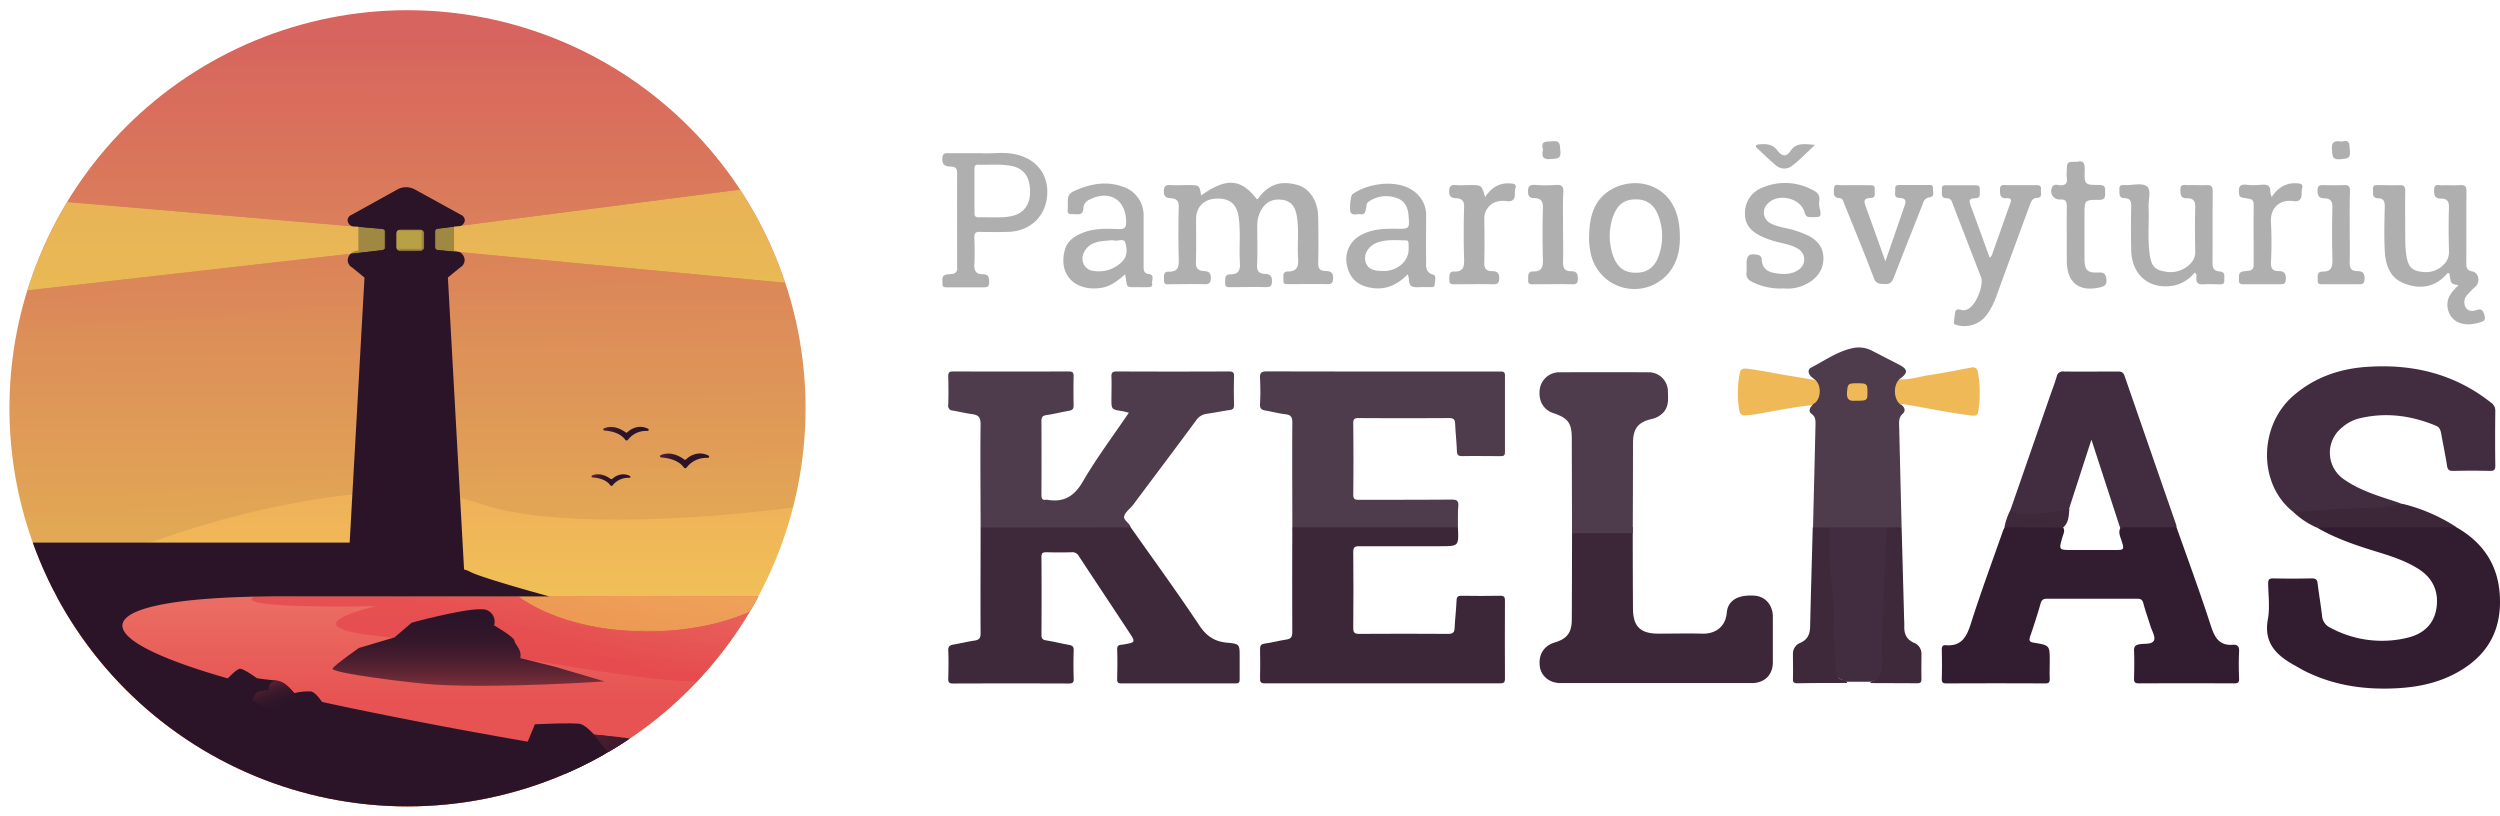 <svg xmlns="http://www.w3.org/2000/svg" xmlns:xlink="http://www.w3.org/1999/xlink" viewBox="0 0 858.1 280"><defs><style>.cls-1,.cls-7{fill:#fff;}.cls-1{stroke:#000;stroke-miterlimit:10;}.cls-2{fill:url(#linear-gradient);}.cls-3{fill:url(#linear-gradient-2);}.cls-4{fill:url(#linear-gradient-3);}.cls-5{fill:url(#linear-gradient-4);}.cls-6{isolation:isolate;}.cls-8{fill:none;}.cls-9{mask:url(#mask);}.cls-10{fill:#321c30;}.cls-11{fill:#3e293b;}.cls-12{fill:#4e3b4b;}.cls-13{fill:#3c2739;}.cls-14{fill:#412d3f;}.cls-15{fill:#afafaf;}.cls-16{fill:#f0b958;}.cls-17{fill:#fefefe;}.cls-18{clip-path:url(#clip-path);}.cls-19{clip-path:url(#clip-path-3);}.cls-20{fill:url(#linear-gradient-5);}.cls-21{opacity:0.1;mix-blend-mode:color-burn;}.cls-22{clip-path:url(#clip-path-5);}.cls-23{clip-path:url(#clip-path-6);}.cls-24{fill:url(#linear-gradient-6);}.cls-25{clip-path:url(#clip-path-7);}.cls-26{fill:url(#linear-gradient-7);}.cls-27{clip-path:url(#clip-path-8);}.cls-28{fill:url(#linear-gradient-8);}.cls-29{clip-path:url(#clip-path-9);}.cls-30{fill:url(#linear-gradient-9);}.cls-31{clip-path:url(#clip-path-10);}.cls-32{fill:url(#linear-gradient-10);}.cls-33{opacity:0.74;}.cls-34{clip-path:url(#clip-path-12);}.cls-35{clip-path:url(#clip-path-13);}.cls-36{fill:url(#linear-gradient-11);}.cls-37{opacity:0.51;}.cls-38{clip-path:url(#clip-path-14);}.cls-39{clip-path:url(#clip-path-15);}.cls-40{mask:url(#mask-2);}.cls-41{fill:url(#linear-gradient-12);}.cls-42{opacity:0.22;}.cls-43{clip-path:url(#clip-path-16);}.cls-44{clip-path:url(#clip-path-17);}.cls-45{fill:url(#linear-gradient-13);}.cls-46{opacity:0.35;}.cls-47{clip-path:url(#clip-path-18);}.cls-48{clip-path:url(#clip-path-19);}.cls-49{fill:url(#linear-gradient-14);}.cls-50{fill:#2b1428;}.cls-51{clip-path:url(#clip-path-20);}.cls-52{fill:url(#linear-gradient-15);}.cls-53{clip-path:url(#clip-path-22);}.cls-54{fill:url(#linear-gradient-16);}.cls-55{clip-path:url(#clip-path-24);}.cls-56{fill:url(#linear-gradient-17);}.cls-57{clip-path:url(#clip-path-26);}.cls-58{fill:url(#linear-gradient-18);}.cls-59{clip-path:url(#clip-path-28);}.cls-60{fill:url(#linear-gradient-19);}.cls-61{clip-path:url(#clip-path-29);}.cls-62{fill:url(#linear-gradient-20);}.cls-63{opacity:0.58;}.cls-64{clip-path:url(#clip-path-31);}.cls-65{clip-path:url(#clip-path-32);}.cls-66{mask:url(#mask-3);}.cls-67{fill:url(#linear-gradient-21);}.cls-68{clip-path:url(#clip-path-33);}.cls-69{clip-path:url(#clip-path-34);}.cls-70{mask:url(#mask-4);}.cls-71{fill:url(#linear-gradient-22);}.cls-72{opacity:0.7;}.cls-73{clip-path:url(#clip-path-35);}.cls-74{clip-path:url(#clip-path-36);}.cls-75{mask:url(#mask-5);}.cls-76{fill:url(#linear-gradient-23);}.cls-77{mask:url(#mask-6);}.cls-78{mask:url(#mask-7);}</style><linearGradient id="linear-gradient" x1="121.6" y1="542.66" x2="122.16" y2="542.66" gradientTransform="matrix(44.12, 0, 0, -44.12, -5149.19, 24155.01)" gradientUnits="userSpaceOnUse"><stop offset="0"/><stop offset="0.01"/><stop offset="0.29" stop-color="#626262"/><stop offset="0.56" stop-color="#b6b6b6"/><stop offset="0.75" stop-color="#ebebeb"/><stop offset="0.84" stop-color="#fff"/><stop offset="1" stop-color="#fff"/></linearGradient><linearGradient id="linear-gradient-2" x1="116.54" y1="536.19" x2="117.1" y2="536.19" gradientTransform="matrix(512.44, 0, 0, -512.44, -59572.06, 274841.48)" gradientUnits="userSpaceOnUse"><stop offset="0" stop-color="#fff"/><stop offset="0.02" stop-color="#f7f7f7"/><stop offset="0.18" stop-color="#b6b6b6"/><stop offset="0.34" stop-color="#7f7f7f"/><stop offset="0.49" stop-color="#515151"/><stop offset="0.64" stop-color="#2e2e2e"/><stop offset="0.77" stop-color="#151515"/><stop offset="0.9" stop-color="#050505"/><stop offset="0.99"/><stop offset="1"/></linearGradient><linearGradient id="linear-gradient-3" x1="117.43" y1="535.8" x2="117.99" y2="535.8" gradientTransform="matrix(-514.39, 0, 0, 514.39, 60536.52, -275521.34)" xlink:href="#linear-gradient-2"/><linearGradient id="linear-gradient-4" x1="130.33" y1="530.19" x2="130.89" y2="530.19" gradientTransform="matrix(-17.36, 0, 0, 17.36, 2407.81, -9119.97)" gradientUnits="userSpaceOnUse"><stop offset="0" stop-color="#fff"/><stop offset="0.11" stop-color="#e4e4e4"/><stop offset="0.31" stop-color="#b7b7b7"/><stop offset="0.51" stop-color="#949494"/><stop offset="0.69" stop-color="#7b7b7b"/><stop offset="0.86" stop-color="#6b6b6b"/><stop offset="0.99" stop-color="#666"/><stop offset="1" stop-color="#666"/></linearGradient><mask id="mask" x="285.5" y="-37.46" width="621" height="294" maskUnits="userSpaceOnUse"><rect class="cls-1" x="286" y="-36.96" width="620" height="293"/></mask><clipPath id="clip-path"><rect class="cls-8" width="280" height="280"/></clipPath><clipPath id="clip-path-3"><path class="cls-8" d="M3.23,140.14A136.64,136.64,0,1,0,139.87,3.5,136.64,136.64,0,0,0,3.23,140.14"/></clipPath><linearGradient id="linear-gradient-5" x1="117.48" y1="536.53" x2="118.04" y2="536.53" gradientTransform="matrix(0, -646.39, -646.39, 0, 346945.86, 76283.81)" gradientUnits="userSpaceOnUse"><stop offset="0" stop-color="#f3dc53"/><stop offset="0.16" stop-color="#f3dc53"/><stop offset="0.33" stop-color="#f1c856"/><stop offset="0.68" stop-color="#ed945e"/><stop offset="0.92" stop-color="#ea6d64"/><stop offset="1" stop-color="#ea6d64"/></linearGradient><clipPath id="clip-path-5"><rect class="cls-8" x="-39.28" y="-21.96" width="401.11" height="253.19"/></clipPath><clipPath id="clip-path-6"><path class="cls-8" d="M-26.41,231.23c31.84-36.88,144.91-74.68,190.9-58.45s186.9-6.67,194.76-21.09S354.56-22,354.56-22L-39.28-10Z"/></clipPath><linearGradient id="linear-gradient-6" x1="117.52" y1="536.55" x2="118.08" y2="536.55" gradientTransform="matrix(0, -431.25, -431.25, 0, 231549.39, 50896.23)" gradientUnits="userSpaceOnUse"><stop offset="0" stop-color="#7a2e3a"/><stop offset="0.15" stop-color="#612634"/><stop offset="0.33" stop-color="#491e2f"/><stop offset="0.52" stop-color="#38182b"/><stop offset="0.74" stop-color="#2e1529"/><stop offset="1" stop-color="#2b1428"/></linearGradient><clipPath id="clip-path-7"><path class="cls-8" d="M235.51,157.68a.57.57,0,0,1-.7,0c-1.08-.82-4.46-3-8-1.47-.46.19-.33.77.18.81,2.13.14,5.92.79,7.78,3.49a.55.55,0,0,0,.86,0,8.49,8.49,0,0,1,7.28-3.35c.52,0,.73-.57.27-.79a6.46,6.46,0,0,0-2.94-.73,7,7,0,0,0-4.72,2"/></clipPath><linearGradient id="linear-gradient-7" x1="97.63" y1="522.75" x2="98.19" y2="522.75" gradientTransform="matrix(0, 14.37, 14.37, 0, -7278.54, -1252.52)" xlink:href="#linear-gradient-6"/><clipPath id="clip-path-8"><path class="cls-8" d="M210.14,164.38a.45.45,0,0,1-.55,0c-.86-.65-3.55-2.39-6.38-1.18a.34.34,0,0,0,.14.65c1.7.11,4.72.63,6.2,2.78a.43.43,0,0,0,.68,0A6.78,6.78,0,0,1,216,164c.42,0,.58-.45.22-.63a5.17,5.17,0,0,0-2.34-.58,5.6,5.6,0,0,0-3.76,1.59"/></clipPath><linearGradient id="linear-gradient-8" x1="92.97" y1="521.11" x2="93.53" y2="521.11" gradientTransform="matrix(0, 11.44, 11.44, 0, -5749.45, -904.38)" xlink:href="#linear-gradient-6"/><clipPath id="clip-path-9"><path class="cls-8" d="M215.37,148.39a.53.53,0,0,1-.65,0c-1-.75-4.13-2.78-7.41-1.36-.42.18-.3.71.16.75,2,.13,5.49.73,7.2,3.23a.51.51,0,0,0,.8,0,7.84,7.84,0,0,1,6.73-3.1c.49,0,.68-.53.26-.74a6.15,6.15,0,0,0-2.72-.67,6.52,6.52,0,0,0-4.37,1.85"/></clipPath><linearGradient id="linear-gradient-9" x1="97.07" y1="522.47" x2="97.63" y2="522.47" gradientTransform="matrix(0, 13.29, 13.29, 0, -6730.74, -1148.53)" xlink:href="#linear-gradient-6"/><clipPath id="clip-path-10"><path class="cls-8" d="M19.42,204.71a136.69,136.69,0,0,0,240.9,0Z"/></clipPath><linearGradient id="linear-gradient-10" x1="118.7" y1="537.73" x2="119.26" y2="537.73" gradientTransform="matrix(0, -155.76, -155.76, 0, 83895.14, 18780.8)" gradientUnits="userSpaceOnUse"><stop offset="0" stop-color="#e75352"/><stop offset="0.51" stop-color="#e75352"/><stop offset="0.6" stop-color="#e75352"/><stop offset="1" stop-color="#ea6e64"/></linearGradient><clipPath id="clip-path-12"><rect class="cls-8" x="86.36" y="204.51" width="278.12" height="44.28"/></clipPath><clipPath id="clip-path-13"><path class="cls-8" d="M364.48,248.75A172.32,172.32,0,0,1,320,243.58c-15.54-3.86-5.85-8.55-15.27-10.41s-44.3-.12-64.44.68-82.34-12.37-112-15.72.84-10.07.84-10.07-50.33,1.1-41.89-3.35l277.16-.2Z"/></clipPath><linearGradient id="linear-gradient-11" x1="117.87" y1="537.6" x2="118.43" y2="537.6" gradientTransform="matrix(216.03, 0, 0, -216.03, -25319.4, 116366.42)" gradientUnits="userSpaceOnUse"><stop offset="0" stop-color="#e5464b"/><stop offset="0.62" stop-color="#e5464b"/><stop offset="0.63" stop-color="#e5474b"/><stop offset="1" stop-color="#ea6e64"/></linearGradient><clipPath id="clip-path-14"><rect class="cls-8" x="177.69" y="204.51" width="89.46" height="12.24"/></clipPath><clipPath id="clip-path-15"><path class="cls-8" d="M177.69,204.62c10.4,7.45,26.13,12.13,44.46,12.13s34.61-4.8,45-12.24Z"/></clipPath><mask id="mask-2" x="177.57" y="203.6" width="89.71" height="14.06" maskUnits="userSpaceOnUse"><rect class="cls-2" x="215.85" y="165.84" width="13.15" height="89.58" transform="translate(9.53 430.89) rotate(-89.42)"/></mask><linearGradient id="linear-gradient-12" x1="121.6" y1="542.66" x2="122.16" y2="542.66" gradientTransform="matrix(44.12, 0, 0, -44.12, -5149.19, 24155.01)" gradientUnits="userSpaceOnUse"><stop offset="0" stop-color="#f3dc52"/><stop offset="0.01" stop-color="#f3dc52"/><stop offset="0.84" stop-color="#f3dc53"/><stop offset="1" stop-color="#f3dc53"/></linearGradient><clipPath id="clip-path-16"><rect class="cls-8" x="-36.59" y="264.18" width="128.15" height="27.75"/></clipPath><clipPath id="clip-path-17"><path class="cls-8" d="M91.56,291.93s-35.49-8.16-41.66-9.14-22.74-2-22.74-2-3.4-4.57-8.71-5.55S-.9,274.7-.9,274.7l-5.73-3.4-4.46-.29s-8.32-6.1-10.21-6.3-15.29-.53-15.29-.53v27.75Z"/></clipPath><linearGradient id="linear-gradient-13" x1="119.74" y1="537.46" x2="120.3" y2="537.46" gradientTransform="matrix(96.39, 0, 0, -96.39, -11528.1, 52083.64)" xlink:href="#linear-gradient-6"/><clipPath id="clip-path-18"><rect class="cls-8" x="-36.59" y="188.73" width="78.89" height="14.49"/></clipPath><clipPath id="clip-path-19"><path class="cls-8" d="M-36.59,203.22H42.3S30,198.56,28.44,198.56H15.65S4.45,195,.19,193.9s-16.52,0-16.52,0-7.47-4.38-9.6-4.93-10.66,0-10.66,0Z"/></clipPath><linearGradient id="linear-gradient-14" x1="117.96" y1="537.64" x2="118.52" y2="537.64" gradientTransform="matrix(126.21, 0, 0, -126.21, -14926.58, 68052.4)" gradientUnits="userSpaceOnUse"><stop offset="0" stop-color="#2b1428"/><stop offset="0.26" stop-color="#2e1529"/><stop offset="0.48" stop-color="#38182b"/><stop offset="0.67" stop-color="#491e2f"/><stop offset="0.85" stop-color="#612634"/><stop offset="1" stop-color="#7a2e3a"/></linearGradient><clipPath id="clip-path-20"><path class="cls-8" d="M208.78,258.15q3.79-2.22,7.42-4.67c-6.19-.9-12.29-1.32-12.29-1.32a62,62,0,0,0,4.87,6"/></clipPath><linearGradient id="linear-gradient-15" x1="113.57" y1="536.14" x2="114.13" y2="536.14" gradientTransform="matrix(0, 101.62, 101.62, 0, -54273.02, -11310.59)" xlink:href="#linear-gradient-6"/><clipPath id="clip-path-22"><path class="cls-8" d="M364.48,263.79s-26.72,2.73-33.35,5-5.79,5.92-5.79,5.92l-18.23,2s-7.51,1.25-8.1,3.47-19.65,2.66-25.45,2.68-45.15,9.08-45.15,9.08H364.48Z"/></clipPath><linearGradient id="linear-gradient-16" x1="115.25" y1="535.51" x2="115.81" y2="535.51" gradientTransform="matrix(0, 208.54, 208.54, 0, -111380.4, -23825.8)" xlink:href="#linear-gradient-6"/><clipPath id="clip-path-24"><path class="cls-8" d="M92.29,236.88a16.7,16.7,0,0,0-4,.64c-.69.36-1.66,3-1.66,3s4.28,2.32,5.08,2.32,13.75,1.95,12.57,0c0,0-4.72-8.55-8.61-9.06a6.22,6.22,0,0,0-.71-.05c-3.13,0-2.71,3.16-2.71,3.16"/></clipPath><linearGradient id="linear-gradient-17" x1="105.56" y1="531.84" x2="106.12" y2="531.84" gradientTransform="matrix(0, 23.67, 23.67, 0, -12493.87, -2267.94)" xlink:href="#linear-gradient-6"/><clipPath id="clip-path-26"><path class="cls-8" d="M283.91,255.76c-2.69-.78-14.26-6-18.18-6.32s-17.47,3.52-18.9,4,10,3.4,15,3.66,24.33-.67,22.1-1.32"/></clipPath><linearGradient id="linear-gradient-18" x1="134.3" y1="559.63" x2="134.86" y2="559.63" gradientTransform="matrix(0, -13.76, -13.76, 0, 7965.14, 2104.82)" xlink:href="#linear-gradient-6"/><clipPath id="clip-path-28"><path class="cls-8" d="M244.23,249.18c-1.2-1.56-5.13-4.19-5.93-4.21s-4.19-.16-4.19-.16l-1.66,2s-2.78-.46-3.79-.06a13.72,13.72,0,0,0-2.38,1.41,93.44,93.44,0,0,0,9.26,1.49c2,0,8.69-.47,8.69-.47"/></clipPath><linearGradient id="linear-gradient-19" x1="143.18" y1="571.79" x2="143.74" y2="571.79" gradientTransform="matrix(8.59, 0, 0, -8.59, -996.68, 5157.31)" xlink:href="#linear-gradient-6"/><clipPath id="clip-path-29"><path class="cls-8" d="M141.25,213.78l-5.84,5-12.25,3.64s-7.78,5.44-9,7,28,5.16,35.6,5.6c22.17,1.28,57.76-1.13,57.76-1.13l-16.92-5-12-3c.58-3.23-2-4.7-2-5.94s-7-5.29-7-5.29a4.31,4.31,0,0,0-2.33-5.19,5.38,5.38,0,0,0-2.32-.37c-6.8,0-23.74,4.65-23.74,4.65"/></clipPath><linearGradient id="linear-gradient-20" x1="121.72" y1="541.21" x2="122.28" y2="541.21" gradientTransform="matrix(0, -46.82, -46.82, 0, 25497.99, 5933.82)" xlink:href="#linear-gradient-6"/><clipPath id="clip-path-31"><rect class="cls-8" x="149.18" y="41.64" width="286.97" height="70.99"/></clipPath><clipPath id="clip-path-32"><path class="cls-8" d="M436.15,42.64v69a1.12,1.12,0,0,1-1.31,1L150.23,85.84a1.07,1.07,0,0,1-1-1V79.5a1.06,1.06,0,0,1,1-1L434.79,41.65a1.13,1.13,0,0,1,1.36,1"/></clipPath><mask id="mask-3" x="149.18" y="41.56" width="286.97" height="71.13" maskUnits="userSpaceOnUse"><rect class="cls-3" x="149.18" y="41.56" width="286.97" height="71.13"/></mask><linearGradient id="linear-gradient-21" x1="116.54" y1="536.19" x2="117.1" y2="536.19" gradientTransform="matrix(512.44, 0, 0, -512.44, -59572.06, 274841.48)" gradientUnits="userSpaceOnUse"><stop offset="0" stop-color="#f3dc52"/><stop offset="0.99" stop-color="#f3dc51"/><stop offset="1" stop-color="#f3dc51"/></linearGradient><clipPath id="clip-path-33"><rect class="cls-8" x="-155.75" y="54.25" width="288.06" height="63.95"/></clipPath><clipPath id="clip-path-34"><path class="cls-8" d="M-155.75,117.2V55.25c0-.6.81-1.07,1.72-1L131,78.53c.76.06,1.33.48,1.33,1V84.9c0,.49-.53.9-1.26,1l-285,32.3c-.93.1-1.78-.37-1.78-1"/></clipPath><mask id="mask-4" x="-155.75" y="54.18" width="288.06" height="64.11" maskUnits="userSpaceOnUse"><rect class="cls-4" x="-155.75" y="54.18" width="288.06" height="64.11"/></mask><linearGradient id="linear-gradient-22" x1="117.43" y1="535.8" x2="117.99" y2="535.8" gradientTransform="matrix(-514.39, 0, 0, 514.39, 60536.51, -275521.3)" xlink:href="#linear-gradient-21"/><clipPath id="clip-path-35"><rect class="cls-8" x="135.92" y="78.72" width="9.72" height="7.51"/></clipPath><clipPath id="clip-path-36"><path class="cls-8" d="M144.21,86.23h-6.87a1.43,1.43,0,0,1-1.42-1.43V80.14a1.43,1.43,0,0,1,1.42-1.42h6.87a1.43,1.43,0,0,1,1.43,1.42V84.8a1.43,1.43,0,0,1-1.43,1.43"/></clipPath><mask id="mask-5" x="135.92" y="78.72" width="9.72" height="7.51" maskUnits="userSpaceOnUse"><rect class="cls-5" x="135.92" y="78.72" width="9.72" height="7.51"/></mask><linearGradient id="linear-gradient-23" x1="130.33" y1="530.19" x2="130.89" y2="530.19" gradientTransform="matrix(-17.36, 0, 0, 17.36, 2407.81, -9119.97)" gradientUnits="userSpaceOnUse"><stop offset="0" stop-color="#f3dc51"/><stop offset="0.99" stop-color="#f3dc52"/><stop offset="1" stop-color="#f3dc52"/></linearGradient><mask id="mask-6" x="276.09" y="-87.92" width="438.9" height="408.28" maskUnits="userSpaceOnUse"><rect x="276.09" y="-87.92" width="438.9" height="408.28"/><g class="cls-6"><path class="cls-7" d="M567.24,140A118.82,118.82,0,1,1,448.43,21.18,118.81,118.81,0,0,1,567.24,140"/></g></mask><mask id="mask-7" x="285.5" y="437.15" width="621" height="294" maskUnits="userSpaceOnUse"/></defs><title>Artboard 1</title><g class="cls-6"><g id="Layer_3" data-name="Layer 3"><g class="cls-9"><g id="Layer_1_copy" data-name="Layer 1 copy"><path class="cls-10" d="M747.07,181c4,11.26,8.12,22.46,11.79,33.82,1.31,4,2.86,6.84,7.57,6.5,1.64-.12,2.22.64,2.12,2.36-.17,3.07-.12,6.16,0,9.24.05,1.36-.43,1.64-1.69,1.64q-16.37-.07-32.72,0c-1.35,0-1.68-.41-1.65-1.69.08-3.16.13-6.33,0-9.49-.07-1.52.51-2,1.86-2.24,1.74-.34,4.28.2,5-1.37.54-1.21-.73-3.25-1.24-4.9-.81-2.62-1.74-5.2-2.44-7.85-.33-1.23-.93-1.52-2.1-1.51q-15.48,0-31,0c-1.36,0-1.82.5-2.18,1.74-1.08,3.74-2.26,7.47-3.55,11.15-.55,1.58-.14,2,1.41,2.22,5.31.88,5.3.95,5.3,6.24,0,2-.07,4,0,6,.06,1.25-.23,1.73-1.61,1.72q-16.86-.09-33.73,0c-1.24,0-1.75-.23-1.71-1.62.1-3.32.07-6.66,0-10,0-1,.26-1.59,1.34-1.5,5.5.46,7.23-2.95,8.68-7.54,3.39-10.67,7.29-21.18,11-31.76.14-.38.35-.74.53-1.11a3,3,0,0,1,2.05-.75c5.48-.07,10.95-.14,16.42,0a3.24,3.24,0,0,1,1.19.32c1.38,1.13.59,2.43.23,3.65-1.32,4.52-1.34,4.51,3.35,4.51,5,0,10,0,15,0,2.73,0,2.85-.24,2-2.91-.46-1.56-1.37-3.1-.43-4.8a3.32,3.32,0,0,1,2.53-.82c4.71-.07,9.42-.05,14.13,0A4,4,0,0,1,747.07,181Z"/><path class="cls-11" d="M388.11,181c7.9,11.22,16,22.32,23.58,33.72,2.46,3.67,5.25,5.5,9.53,5.88s4.28.6,4.28,4.8c0,2.59,0,5.17,0,7.75,0,1.08-.29,1.43-1.4,1.42q-19.62,0-39.23,0c-1.1,0-1.43-.32-1.41-1.41.06-3.42.12-6.84,0-10.25-.08-1.77,1.17-1.52,2.1-1.69,4.26-.74,4.29-.74,1.93-4.32-5.72-8.69-11.48-17.34-17.18-26a2.47,2.47,0,0,0-2.39-1.35c-2.91.09-5.83.09-8.74,0-1.27,0-1.72.26-1.71,1.63q.09,13.38,0,26.74c0,1.27.41,1.68,1.61,1.88,2.62.43,5.21,1.08,7.82,1.55,1.15.2,1.68.57,1.64,1.88q-.17,4.86,0,9.74c.05,1.37-.43,1.64-1.7,1.64q-19.86-.07-39.73,0c-1.38,0-1.66-.46-1.63-1.71.08-3.17.15-6.34,0-9.5-.09-1.6.63-2,1.91-2.18,2.38-.41,4.73-1,7.11-1.35,1.61-.23,2.09-.87,2.08-2.55-.07-12.08,0-24.16,0-36.23.94-.92,2.14-.81,3.29-.82q22.45,0,44.9,0A5.23,5.23,0,0,1,388.11,181Z"/><path class="cls-12" d="M388.11,181l-51.53.06c0-11.83-.15-23.65,0-35.47,0-2.41-.78-3.16-2.9-3.44s-4.4-.83-6.61-1.22a1.63,1.63,0,0,1-1.6-2c.11-3.25.09-6.5,0-9.75,0-1.29.33-1.69,1.66-1.68q19.86.06,39.72,0c1.33,0,1.69.4,1.66,1.69-.08,3.33-.07,6.66,0,10,0,1.17-.43,1.6-1.52,1.79-2.62.46-5.2,1.12-7.83,1.5-1.42.21-1.71.84-1.7,2.14q.07,12.62,0,25.23c0,1.26.28,1.91,1.64,1.68h.25c5.7,1,9.33-1.06,12.34-6.26,4.7-8.1,10.38-15.64,15.77-23.6-.87-.21-1.55-.43-2.24-.54-3.72-.59-3.73-.58-3.73-4.24,0-2.5.11-5,0-7.5-.09-1.62.51-1.9,2-1.89q19.11.09,38.22,0c1.33,0,1.92.22,1.87,1.73-.11,3.25-.09,6.5,0,9.74,0,1.15-.31,1.61-1.46,1.77-2.63.36-5.24.92-7.87,1.29a5.1,5.1,0,0,0-3.66,2.22c-7,9.5-14.13,18.94-21.2,28.4-.2.27-.4.54-.61.8-1,1.25-2.64,2.39-2.92,3.8C385.55,178.53,387.69,179.47,388.11,181Z"/><path class="cls-12" d="M443.58,181.05c0-12-.1-24,0-36,0-1.85-.45-2.65-2.35-2.86-2.3-.26-4.56-.89-6.86-1.27-1.34-.22-2-.71-1.88-2.25a79.63,79.63,0,0,0,0-8.74c-.12-2,.46-2.46,2.43-2.46,24.74.08,49.49.05,74.23.05,2,0,4,0,6,0,1.11,0,1.41.35,1.41,1.43q0,13.11,0,26.24c0,1.14-.43,1.38-1.46,1.37-4.41,0-8.83-.08-13.24,0-1.52,0-1.75-.62-1.8-1.91-.12-3.08-.47-6.15-.59-9.22-.06-1.49-.6-1.94-2.1-1.93q-15.49.09-31,0c-1.32,0-1.89.22-1.88,1.73.08,8.17.1,16.33,0,24.49,0,1.7.65,1.84,2,1.83,10.58,0,21.16,0,31.74-.07,1.87,0,2.47.43,2.31,2.32-.19,2.4-.09,4.82-.12,7.24-.94.91-2.15.79-3.3.79q-25.12,0-50.24,0C445.73,181.84,444.52,182,443.58,181.05Z"/><path class="cls-13" d="M443.58,181h56.84c.31,6.49.31,6.49-6.2,6.49-9.24,0-18.49,0-27.73,0-1.67,0-2,.48-2,2.08q.12,13,0,26c0,1.69.52,2,2.09,2q15.24-.1,30.48,0c1.56,0,2.16-.38,2.22-2,.14-3.15.54-6.3.67-9.45.05-1.33.5-1.65,1.75-1.63,4.41.07,8.83.09,13.24,0,1.39,0,1.62.49,1.62,1.72q-.07,13.37,0,26.73c0,1.41-.51,1.61-1.73,1.61q-40.35,0-80.69,0c-1.37,0-1.67-.43-1.64-1.7.08-3.33.07-6.66,0-10,0-1.19.26-1.76,1.58-1.94,2.47-.34,4.88-1,7.35-1.38,1.65-.22,2.14-.86,2.13-2.54-.08-11.57,0-23.15,0-34.73C443.51,181.83,443.55,181.41,443.58,181Z"/><path class="cls-10" d="M843.16,181c9.2,5.27,14.39,13,14.9,23.77s-3.54,19.08-12.68,24.88c-6.94,4.41-14.64,6.17-22.72,6.59-11.23.59-22.06-1-32.16-6.22-1-.54-2-1.14-3-1.7-6.17-3.42-10.55-7.64-9.08-15.72.72-3.95.18-8.14.1-12.22,0-1.35.26-1.88,1.75-1.85,4.41.1,8.82.09,13.24,0,1.38,0,1.87.44,2,1.79.44,3.71,1.1,7.4,1.52,11.11a4.81,4.81,0,0,0,2.79,4,37.21,37.21,0,0,0,26.61,3.45c5.41-1.31,9.21-4.72,9.92-10.57.69-5.65-1.51-10.08-6.36-13.11-4.26-2.66-9-4.24-13.76-5.7-7.15-2.19-14.25-4.52-20.76-8.3.91-1.16,2.23-1,3.44-1,13.46,0,26.91,0,40.37,0A11.26,11.26,0,0,1,843.16,181Z"/><path class="cls-13" d="M560.42,181q0,13.86.08,27.72c0,6.3,2.47,8.76,8.75,8.77,5,0,10-.13,15,0,4.35.15,8-2.19,8.44-7.15.37-4.35,4-6.31,9.61-5.88,3.61.27,6.19,3.22,6.21,7.14q0,7.86,0,15.73c0,4.32-2.85,7.13-7.22,7.13q-32.85,0-65.69,0c-3.71,0-6.62-2.37-7.07-5.69-.54-4.06,1.36-7.12,5.16-8.26,4.19-1.27,5.79-3.35,5.81-7.83.06-10.57.07-21.15.09-31.72a3.63,3.63,0,0,1,2.81-.79q7.61,0,15.23,0A3.66,3.66,0,0,1,560.42,181Z"/><path class="cls-14" d="M787.1,175.68c-12-9.42-11.92-29.38,0-39.8,7.47-6.5,16.34-9.47,26.05-10,15.39-.94,29.53,2.57,41.83,12.29a3.31,3.31,0,0,1,1.51,2.89q-.12,9.38,0,18.74c0,1.38-.32,1.86-1.77,1.83-4.25-.1-8.5-.09-12.74,0-1.38,0-1.85-.42-2.06-1.77-.58-3.69-1.34-7.36-2-11-.22-1.17-.51-2.19-1.8-2.73-8.62-3.58-17.46-4.73-26.59-2.45a14.12,14.12,0,0,0-5.66,3.07,11.05,11.05,0,0,0,.68,17.79c5.38,3.76,11.62,5.65,17.79,7.65.78.25,1.54.56,2.3.85a2,2,0,0,1-2,1.26c-4.16,0-8.14,1.5-12.35,1.16-6.14-.49-12.24.41-18.34,1A11.37,11.37,0,0,1,787.1,175.68Z"/><path class="cls-12" d="M622.3,181.05q.44-17.51.85-35c0-1.47.18-2.89-1.35-4-1.22-.87-.56-2.06.24-3,0-.12.05-.24.07-.36a2.39,2.39,0,0,1,.42-.58c2.32-2.39,1.4-5,.58-7.66-.5-.41-1-.79-1.5-1.24-1-1-1.18-2.37,0-3,4.74-2.46,9.17-5.68,14.55-6.77a9.81,9.81,0,0,1,6.5,1c3,1.53,6,3.1,9.06,4.65,3.23,1.68,3.3,2.92.28,5-1.25,3-1.41,5.94.48,8.76,1.28.84,1.72,2.17.64,3.13-1.38,1.22-1.29,2.59-1.26,4.07q.42,17.46.85,34.92c-1.68,1.22-3.61.57-5.44.71q-9.51.17-19,0C626.25,181.6,624.15,182.35,622.3,181.05Z"/><path class="cls-12" d="M539.58,183s-.05-24.05-.08-32.46c0-5.33-1.27-7.06-6.32-8.73-3.48-1.16-5.24-4.34-4.65-8.36a6.77,6.77,0,0,1,6.64-5.67q15.36-.06,30.74,0a6.58,6.58,0,0,1,6.58,6.49c.07,2.64.41,5.37-1.77,7.51a7.56,7.56,0,0,1-3.66,2c-4.82,1.11-6.52,3.26-6.55,8.24,0,7.58-.06,31-.09,31H539.58Z"/><path class="cls-15" d="M412.27,67.07c8.72-6.14,13.63-5.81,19.09,1.26.52,0,.67-.45.91-.76C435.85,63,440,62,445.39,63.5c4.19,1.17,7,5.67,7.07,11s.13,10.5,0,15.74c-.05,2,.67,2.75,2.52,2.78s2.73.65,2.59,2.7c-.1,1.44-.56,1.83-1.93,1.81-4.41-.06-8.83,0-13.24,0-.9,0-2,.17-1.88-1.28.07-1.24-.53-3.05,1.49-3.06,3.45,0,3.7-2,3.53-4.69-.3-4.89.41-9.82-.49-14.7-.55-3-2.06-4.76-4.67-5.17-2.81-.44-5.31.2-7,2.7a10.52,10.52,0,0,0-1.84,6.11c0,4.5.15,9-.06,13.49-.11,2.24.77,3,2.74,3.09,1.54.07,2.41.59,2.38,2.42,0,1.62-.48,2.17-2.13,2.12-3.91-.1-7.83,0-11.74,0-1,0-2.28.33-2.2-1.47.05-1.32-.27-2.92,1.71-2.92,2.93,0,3.52-1.45,3.35-4.08-.36-5.31.36-10.65-.51-16-.78-4.77-3.86-6-7.3-5.93-4.58.08-7.24,2.89-7.24,7.11,0,4.92.11,9.84-.05,14.74-.07,2,.69,2.87,2.58,3,1.41.09,2.55.31,2.53,2.26,0,1.69-.41,2.35-2.23,2.29-3.91-.13-7.82,0-11.74,0-.93,0-2.15.34-2.09-1.31.05-1.27-.43-3.06,1.57-3,3.4.08,3.54-1.83,3.48-4.46q-.23-8.86,0-17.74c.06-2.08-.74-2.85-2.61-3-1.44-.09-2.51-.37-2.5-2.29,0-1.73.49-2.37,2.26-2.24,2.07.14,4.16,0,6.24,0C411.69,63.54,411.69,63.54,412.27,67.07Z"/><path class="cls-14" d="M628.07,181h19.36a4.07,4.07,0,0,1,.64,3.53,56.42,56.42,0,0,0-.38,7.9c-.25,11.86-1.46,23.69-1,35.57.12,3.25-1.5,5.28-4.7,6H634c-4.28-1.52-4.53-2.1-4.77-6.8-.47-9-.17-18-1.15-26.9a159,159,0,0,1-.79-16A4.43,4.43,0,0,1,628.07,181Z"/><path class="cls-15" d="M843.87,97.86c-2.6-.38-2.6-.38-3.14-4-.75-.34-1,.36-1.37.72-4,4.13-8.89,4.71-14,2.77s-6.56-6.42-6.81-11.27c-.27-5.07-.13-10.16,0-15.24,0-1.72-.38-2.72-2.24-2.77-2.25-.06-1.72-1.74-1.8-3.09-.1-1.82,1.22-1.41,2.23-1.43,2.25,0,4.5.09,6.75,0,1.68-.09,2.11.54,2.09,2.15-.09,5.49,0,11,0,16.49a38,38,0,0,0,.34,5.22c.39,2.63,1.06,5,4,5.67,3.43.78,6.6.21,9.1-2.5a5.86,5.86,0,0,0,1.56-4.32c-.1-5-.18-10,0-15,.09-2.21-.75-3.13-2.71-3.1-2.34,0-2.42-1.32-2.38-3.09,0-2.21,1.65-1.4,2.7-1.46,2-.1,4,.09,6-.06s2.43.43,2.41,2.34c-.1,8.17,0,16.33-.07,24.5,0,1.54.27,2.44,2,2.75,2.23.4,2.9,3.47,1.24,5.13a37.77,37.77,0,0,0-3.13,3.2,3.6,3.6,0,0,0-.33,4c.78,1.41,2.34,1.41,3.58,1,1.86-.64,2.35,0,2.87,1.71.63,2.13-.74,2.21-2,2.59-5.53,1.68-10-.51-10.66-5.29C839.67,102.25,841.56,100.1,843.87,97.86Z"/><path class="cls-15" d="M682.93,88.41c.84-.47.89-1.25,1.13-1.92q2.9-8.11,5.76-16.22c.37-1,1.12-2.38-1.07-2.23s-2.27-1.2-2.29-2.88c0-2.18,1.46-1.59,2.58-1.61,3.16,0,6.33,0,9.49,0,1,0,2.14-.13,2,1.44-.13,1.12.64,2.85-1.31,2.93-1.69.08-2,1.19-2.46,2.34q-5.61,15.21-11.18,30.44a25.91,25.91,0,0,1-3.94,7.75,9.6,9.6,0,0,1-10.09,3.1c-.4-.14-.91-.22-.88-.71.07-1.15.21-2.3.39-3.45.28-1.74,1.49-1.12,2.52-.93a3.1,3.1,0,0,0,1.93-.39c2.75-1.35,5.53-8.2,4.43-11-3.26-8.46-6.56-16.91-9.79-25.37-.36-1-.75-1.62-1.87-1.64-2.32,0-1.65-1.8-1.74-3.11-.11-1.63,1.09-1.35,2-1.35,3,0,6,0,9,0,1,0,2.11-.11,2,1.45-.12,1.22.57,3-1.59,3-2.33,0-2.06,1.14-1.47,2.72C678.62,76.52,680.73,82.38,682.93,88.41Z"/><path class="cls-15" d="M753.3,93.57A12.49,12.49,0,0,1,746.22,98c-8.38,1.56-14.54-3.48-14.71-12.17-.1-5.08-.08-10.16,0-15.24,0-1.67-.52-2.53-2.18-2.57-2.23,0-1.79-1.66-1.87-3-.1-1.78,1.14-1.5,2.19-1.48,2.48,0,5.69-.8,7.26.43s.45,4.67.56,7.13c.26,5.56-.42,11.15.47,16.7.57,3.55,1.77,4.94,5.4,5.44a9.36,9.36,0,0,0,8.44-2.68,5.6,5.6,0,0,0,1.72-4.23c-.08-5-.16-10,0-15,.08-2.24-.62-3.34-2.82-3.27s-2.25-1.26-2.28-2.92c0-2.18,1.47-1.57,2.59-1.6,2.08-.06,4.17.08,6.24,0,1.74-.12,2.29.45,2.27,2.22-.09,8.08,0,16.16-.08,24.24,0,1.85.28,3,2.42,3.17s1.56,1.72,1.63,3c.08,1.6-1,1.41-2,1.41-1.67,0-3.34-.12-5,0-1.95.19-2.8-.48-2.58-2.47A1.31,1.31,0,0,0,753.3,93.57Z"/><path class="cls-15" d="M612.22,99a21.55,21.55,0,0,1-10.6-2.14c-1.55-.7-2.38-1.68-2.14-3.46a25.19,25.19,0,0,0,0-2.75c0-3.07,1-3.81,4-3.13a1.55,1.55,0,0,1,1.21,1.65c.24,3.4,2.49,4.34,5.37,4.7,2.53.31,5,.29,7.19-1.21a4.22,4.22,0,0,0-.28-7.37c-2.12-1.26-4.53-1.61-6.85-2.22a32,32,0,0,1-5.4-1.88c-3.51-1.63-5.93-4-5.78-8.18a9.23,9.23,0,0,1,6.12-8.66,19.75,19.75,0,0,1,17.75,1.24,2.83,2.83,0,0,1,1.66,3,8.61,8.61,0,0,0,.08,2.73c.88,3.71,0,3.13-3.14,3.22-1.22,0-1.69-.47-2-1.65-1.35-4.92-9-6.74-12.57-3.07a4.17,4.17,0,0,0,1.23,7c2.34,1.15,4.95,1.39,7.42,2.1a33.69,33.69,0,0,1,4.88,1.83c3.38,1.57,5.49,4.14,5.5,7.93s-2.09,6.77-5.48,8.6A13.74,13.74,0,0,1,612.22,99Z"/><path class="cls-11" d="M628,181.05c0,1.41.06,2.83,0,4.24-.39,8,1,15.81,1.48,23.72a37.32,37.32,0,0,1,0,4.23c-.33,5.49.6,10.92.53,16.4,0,1.87.65,3.4,2.78,3.78.59.11,1.15.28,1.2,1-5.65,0-11.3,0-17,.11-1.13,0-1.62-.23-1.58-1.49.09-2.82,0-5.65,0-8.48a4,4,0,0,1,2.54-3.92c2.5-1.08,3.3-3,3.36-5.54.25-11.36.59-22.72.9-34.09Z"/><path class="cls-11" d="M642,234.46c0-.16.06-.43.15-.46,3.82-1.25,4-4.27,3.88-7.58s-.14-6.64,0-10c.45-11.81,1-23.61,1.48-35.41h5.2l.81,29.36c0,1.58.14,3.16.11,4.73-.06,2.58.85,4.46,3.34,5.54a4,4,0,0,1,2.55,3.93c0,2.82-.06,5.65,0,8.47,0,1.27-.46,1.5-1.59,1.49C652.63,234.49,647.32,234.49,642,234.46Z"/><path class="cls-15" d="M647.14,89.7c2.17-6.29,4.25-12.33,6.35-18.37.61-1.75,1.35-3.35-1.72-3.43-1.92-.05-1.12-1.86-1.26-3-.17-1.36.75-1.41,1.75-1.4,3.16,0,6.33,0,9.49,0,.82,0,1.84-.15,1.72,1.15-.1,1.11.75,2.83-1.11,3.07s-2.06,1.42-2.53,2.63c-3.3,8.34-6.63,16.67-9.85,25-.6,1.55-1.35,2.31-3.09,2.15-1.54-.15-2.89.16-3.68-2C640,87,636.44,78.47,633,69.91c-.33-.83-.43-1.84-1.64-1.91-2.31-.14-1.93-1.84-1.86-3.3.09-1.84,1.57-1.11,2.47-1.13,3.24-.09,6.49,0,9.74,0,1,0,1.92,0,1.76,1.39-.13,1.19.66,3-1.49,3-2.41.06-2.24,1.15-1.6,2.89C642.68,77.07,644.87,83.32,647.14,89.7Z"/><path class="cls-15" d="M509.74,67.66c2.22-3.36,5-5,8.77-4.7,1.3.11,2.13.26,1.59,1.86a5.82,5.82,0,0,0-.13,1.73c0,1.8-.7,2.74-2.74,2.49-2.48-.31-4.85.09-6.52,2.25a6.05,6.05,0,0,0-1.24,3.95c.08,4.91.13,9.82,0,14.73-.06,2.11.54,3.12,2.72,3.1,1.51,0,2.42.53,2.39,2.37,0,1.61-.46,2.17-2.12,2.14-4.32-.11-8.65,0-13,0-1,0-2,.11-2-1.46.06-1.32-.25-3,1.71-2.91,3,.06,3.44-1.46,3.37-4.06q-.27-9,0-18c.08-2.23-.77-3-2.74-3.11-1.32-.08-2.34-.34-2.38-2.14s.46-2.57,2.37-2.38c1.65.15,3.33,0,5,0C508.57,63.54,508.57,63.54,509.74,67.66Z"/><path class="cls-16" d="M652.47,138.93c-2.51-1.63-2.79-6.68-.48-8.76,3.41.25,6.65-.87,10-1.39,4.9-.77,9.78-1.69,14.65-2.63,1.65-.32,2.1.67,2.3,1.86a39.51,39.51,0,0,1,.05,13.33c-.2,1.16-.72,1.45-2.07,1.3-7.65-.86-15.16-2.55-22.75-3.77C653.55,138.77,653,138.48,652.47,138.93Z"/><path class="cls-15" d="M713,55.53c2.15-.57,2.61.63,2.55,2.84-.13,5,0,5.15,5,5.1,2.33,0,2,1.32,2,2.71.09,1.55-.12,2.43-2.07,2.42-5,0-5,.08-5,5.15s0,10,0,15c0,4,1,5,4.85,4.78,1.67-.08,2.41.38,2.65,2.06s-.17,2.58-2,3c-7.24,1.78-11.56-1.53-11.57-9,0-6.24-.07-12.48,0-18.72,0-1.86-.46-2.5-2.36-2.39a2.89,2.89,0,0,1-2.56-4.42c.54-.93,1.51-.6,2.26-.51,2,.22,3-.43,2.64-2.58a15.2,15.2,0,0,1,0-2.24C709.49,55.52,709.49,55.52,713,55.53Z"/><path class="cls-16" d="M623.11,130.45c2.29,2,1.86,7-.69,8.2a1.72,1.72,0,0,0-.42.43l0,0c-6.77.64-13.41,2.13-20.11,3.21-.9.14-1.81.17-2.72.26-1.61.16-2.06-.61-2.27-2.17a37.42,37.42,0,0,1,0-10.88c.45-2.83.62-3.27,3.65-2.85,4.09.57,8.15,1.39,12.23,2.09Z"/><path class="cls-15" d="M779.75,67.59c2.24-3.34,5.07-5,9-4.65,1.31.13,1.83.47,1.4,1.81a4.61,4.61,0,0,0-.12,1.49c0,2-.63,3.14-2.93,2.79-4.26-.63-8,2-7.61,7.41a132,132,0,0,1,0,13.49c-.08,2.09.48,3.18,2.68,3.12,2,0,2.51,1,2.41,2.86-.07,1.35-.58,1.68-1.81,1.66-4.17,0-8.34,0-12.5,0-1,0-1.88,0-1.76-1.41.1-1.17-.48-2.64,1.39-3,.65-.11,1.32-.16,2-.25,1.17-.16,1.66-.75,1.65-2,0-6.92-.07-13.84,0-20.75,0-2.08-1.47-1.83-2.67-2.12-1-.24-2.25,0-2.36-1.63-.14-1.85-.08-3.3,2.51-3a23,23,0,0,0,5.24,0c1.88-.16,3.06.23,3,2.4A7,7,0,0,0,779.75,67.59Z"/><path class="cls-13" d="M787.1,175.68c8.91-.22,17.75-1.52,26.69-1.25,3.61.11,7.25-1,10.88-1.49a60.09,60.09,0,0,1,18.49,8l-44,.07c-1.24,0-2.49.11-3.73.17A27.55,27.55,0,0,1,787.1,175.68Z"/><path class="cls-15" d="M536.5,78.18c0,3.83.12,7.67,0,11.49-.09,2.23.43,3.49,2.91,3.42,1.66,0,2.2.88,2.19,2.55s-.61,2-2.07,1.93c-4.33-.08-8.66,0-13,0-1,0-2.1.21-2-1.4.06-1.3-.34-3,1.65-3,3.21.08,3.47-1.68,3.41-4.26-.16-5.82-.17-11.66,0-17.48.07-2.3-.63-3.35-2.92-3.44-1.09,0-2.07-.24-2.17-1.8-.14-2,.33-2.9,2.54-2.71a48,48,0,0,0,7,0c1.89-.11,2.65.37,2.56,2.45C536.38,70,536.5,74.1,536.5,78.18Z"/><path class="cls-15" d="M806.51,78.22c0,3.91.12,7.82,0,11.72-.09,2.09.48,3.16,2.68,3.11,2,0,2.52,1,2.41,2.84-.08,1.33-.53,1.7-1.79,1.68-4.15,0-8.31,0-12.47,0-.95,0-1.9.07-1.81-1.34.07-1.26-.44-3,1.55-3,3.37.07,3.57-1.77,3.5-4.44-.17-5.81-.17-11.64,0-17.45.07-2.24-.61-3.25-2.81-3.27-1.8,0-2.37-.94-2.29-2.71,0-1.43.52-1.88,1.9-1.83,2.41.09,4.83.11,7.23,0,1.56-.08,2,.5,2,2C806.46,69.74,806.51,74,806.51,78.22Z"/><path class="cls-11" d="M690.08,175a42.84,42.84,0,0,0,15.76-.32,22.07,22.07,0,0,1,4.46-.09c-.22,2.32-.15,4.73-2.13,6.46L688,181A22.46,22.46,0,0,1,690.08,175Z"/><path class="cls-15" d="M623,49.73c-3,2.79-5.44,5.39-8.26,7.45a4.27,4.27,0,0,1-4.93-.24c-2.27-1.82-4.32-3.89-6.45-5.87-.34-.31-.91-.68-.55-1.21.17-.25.72-.28,1.1-.31,2.38-.21,4.56-.09,6.2,2.14,1.27,1.71,2.89,2.49,4.47.12C616.52,48.85,619.43,49.45,623,49.73Z"/><path class="cls-15" d="M803.77,48.61c3.12-.93,2.58,1.28,2.8,3.22.32,2.82-1.26,2.59-3.23,2.81-3,.33-2.74-1.36-2.92-3.39C800.17,48.46,801.6,48.24,803.77,48.61Z"/><path class="cls-15" d="M529.63,51.39c-1-3.33,1.32-2.66,3.19-2.9,2.87-.37,2.53,1.34,2.76,3.25.36,3-1.42,2.69-3.4,2.86C529.4,54.85,529.08,53.5,529.63,51.39Z"/><path class="cls-14" d="M747,180.27q-8.9-25.61-17.76-51.23c-.46-1.35-1.16-1.52-2.35-1.52-6.16,0-12.31.07-18.47,0a2.1,2.1,0,0,0-2.47,1.72c-.76,2.54-1.72,5-2.59,7.53L690.08,175c1,1.26,2.49,1.14,3.89,1.25,5.28.39,10.45-.52,15.65-1.18a3.49,3.49,0,0,0,.47-.2l.21-.62c2.47-7.61,4.93-15.23,7.56-23.35,3.41,10.49,6.68,20.53,9.95,30.57l.07.24c.64-1,1.68-.7,2.6-.7,5.53,0,11.06,0,16.59,0A3.57,3.57,0,0,0,747,180.27Z"/><path class="cls-16" d="M637.09,137.55c-1.57.1-3.38.17-3.13-2.84s.29-3.17,3.62-3.16,3.43.2,3.41,3.33C641,137.43,640.83,137.55,637.09,137.55Z"/><path class="cls-17" d="M622,139.08l.42-.43Z"/><path class="cls-15" d="M348.68,53c-4.2-1-8.47-.12-11.91-.42-4.37,0-7.95,0-11.53,0-1.26,0-1.71.36-1.79,1.69-.11,1.88.5,2.75,2.44,2.88,1.22.09,2.66,0,2.64,2.12-.07,10.91,0,21.82,0,32.73a1.72,1.72,0,0,1-1.67,2c-.65.1-1.32.14-2,.25-1.87.33-1.28,1.81-1.38,3-.12,1.38.8,1.39,1.78,1.38,4.16,0,8.33,0,12.49,0,1.28,0,1.72-.39,1.77-1.7.07-1.69-.31-2.79-2.2-2.8-2.34,0-3-1.19-2.89-3.46.2-3.07.11-6.16,0-9.24,0-1.43.47-1.88,1.87-1.84,3.25.07,6.5.09,9.74,0,7.29-.21,12.58-5,13.34-12C360.2,60.32,356,54.61,348.68,53Zm-2.85,21.43c-3.3.33-6.65.09-10,.15-1.16,0-1.37-.6-1.36-1.57,0-2.49,0-5,0-7.49V58.24c0-.86-.05-1.72,1.22-1.69,3.49.06,7-.22,10.47.23,5.24.67,7.53,3.87,7.39,9.46C353.47,70.85,350.75,73.91,345.83,74.39Z"/><path class="cls-15" d="M394.35,94.07c-1.59-.24-1.82-1.07-1.82-2.38,0-5.83,0-11.67,0-17.5A10.28,10.28,0,0,0,385.16,64c-4.89-1.68-9.69-1.11-14.38.71-4.23,1.63-4.34,1.86-4.26,6.36,0,1-.58,2.57,1.45,2.44,1.59-.1,3.76.78,3.89-2a3.33,3.33,0,0,1,2.11-3c6.8-3.46,12.5,0,12.57,7.59,0,2-.48,2.6-2.49,2.53-4.31-.15-8.65-.35-12.78,1.42-2.73,1.17-5,2.8-5.78,5.79-2.28,8.25,3.32,14.24,12.31,13,3.28-.44,5.77-2.41,8.41-4.68.88,4.86-.21,4.38,4.87,4.41.92,0,1.84,0,2.75,0s1.84,0,1.63-1.24S396.42,94.37,394.35,94.07Zm-9.23-4.24a11.22,11.22,0,0,1-9.8,3.16,4.11,4.11,0,0,1-3.74-3.77c-.31-2.13,1.35-4.7,3.68-5.67a11,11,0,0,1,2.63-.72c1.39-.21,2.8-.27,4.2-.39v.1a1,1,0,0,1,.25,0c1.35.32,3.55-.86,3.94.79C386.78,85.42,387.17,87.84,385.12,89.83Z"/><path class="cls-15" d="M492,94.3c-3.07-.89-2.45-3.2-2.49-5.2-.1-5.08,0-10.17,0-15.25a9.83,9.83,0,0,0-3.18-7.34c-5.5-5.33-16.59-3.86-22.13.17-.65.47-1.12,5.45-.58,6.24.82,1.22,2.14.41,3.21.61,1.72.33,1.82-1,2.08-2.12.17-.71,0-1.53.69-2.06a10.41,10.41,0,0,1,9.5-1.48c2.93.82,4.13,3.17,4.37,6.06.37,4.61.36,4.66-4.27,4.59-4.2-.06-8.33.1-12.13,2.19a9.4,9.4,0,0,0-4.91,9.37c.72,4.76,3.05,7.4,7.27,8.46,5.4,1.36,9.81-.35,13.74-4.38.69,1.41.19,3.44,1.32,4.06s2.9.26,4.39.32a14.6,14.6,0,0,0,1.75,0c.68-.06,1.72.31,1.79-.78S493.12,94.61,492,94.3ZM475.7,93c-.41,0-.83,0-1.24,0-3.63,0-5.45-1.12-5.87-3.71s1.59-5.21,4.45-6.14c3.07-1,6.25-.7,9.39-.64,1.07,0,1.07.2,1.07,3C483.5,89.41,480.11,92.63,475.7,93Z"/><path class="cls-15" d="M576.45,78.2c-1.31-14.92-14.83-18.13-23.38-13.15-6,3.46-7.61,9.32-7.62,16.74a22,22,0,0,0,.58,5.28,15.31,15.31,0,0,0,27.56,5.54C576.57,88.22,576.89,83.22,576.45,78.2Zm-7,9.34c-1.45,4.24-4,6.1-8.08,6.07-3.91,0-6.36-1.91-7.8-6.1A20.57,20.57,0,0,1,553.43,75c1.45-4.56,3.87-6.54,7.94-6.57s6.78,2,8.19,6.59A19.84,19.84,0,0,1,569.43,87.54Z"/></g></g><g id="Layer_2" data-name="Layer 2"><g class="cls-18"><g class="cls-18"><g class="cls-19"><rect class="cls-20" x="3.23" y="3.5" width="273.28" height="273.28"/></g><g class="cls-19"><g class="cls-21"><g class="cls-22"><g class="cls-23"><rect class="cls-24" x="-49.03" y="-38.29" width="425.88" height="285.86" transform="translate(-8.07 13.88) rotate(-4.73)"/></g></g></g></g><g class="cls-25"><rect class="cls-26" x="225.92" y="150.96" width="18.12" height="13.6" transform="translate(-46.73 130.49) rotate(-28.35)"/></g><g class="cls-27"><rect class="cls-28" x="202.52" y="159.03" width="14.42" height="10.82" transform="translate(-52.93 119.3) rotate(-28.35)"/></g><g class="cls-29"><rect class="cls-30" x="206.5" y="142.18" width="16.76" height="12.58" transform="translate(-44.73 119.83) rotate(-28.35)"/></g><g class="cls-31"><rect class="cls-32" x="19.42" y="204.71" width="240.9" height="72.07"/></g><g class="cls-19"><g class="cls-33"><g class="cls-34"><g class="cls-35"><rect class="cls-36" x="161.11" y="83.53" width="121.13" height="287.11" transform="translate(-57.15 378.63) rotate(-74.22)"/></g></g></g><g class="cls-37"><g class="cls-38"><g class="cls-39"><g class="cls-40"><rect class="cls-41" x="215.85" y="165.84" width="13.15" height="89.58" transform="translate(9.53 430.89) rotate(-89.42)"/></g></g></g></g><g class="cls-42"><g class="cls-43"><g class="cls-44"><rect class="cls-45" x="12.95" y="213.85" width="29.06" height="128.42" transform="translate(-250.84 302.7) rotate(-89.42)"/></g></g></g><g class="cls-46"><g class="cls-47"><g class="cls-48"><rect class="cls-49" x="-25.78" y="159.23" width="57.26" height="73.18" transform="translate(-159.41 86.16) rotate(-55.11)"/></g></g></g><path class="cls-50" d="M297.63,270.44S224.9,264.53,123,243.58C18,222,22.17,204.89,95.05,204.71h93.49s-23.53-6.4-27.27-8.5c-2.47-1.38-8.19-1.55-11.8-1.49a13.12,13.12,0,0,1-6-1.33c-3.2-1.59-8.15-3.95-9.64-4.1s-1.28-.2-2.26-.32a6,6,0,0,1-1.85-.56l-3.23-1.64a5,5,0,0,0-2.27-.53H-36.59V291.93H364.48V279.29Z"/><path class="cls-50" d="M241.28,268c-8.1-5.76-10.24-7.12-14.2-10.57s-23.17-5.3-23.17-5.3-2.68-3-4.57-3.6-15.75.08-15.75.08L177,264.56Z"/></g><g class="cls-51"><rect class="cls-52" x="203.98" y="248.44" width="12.15" height="13.42" transform="matrix(0.6, -0.8, 0.8, 0.6, -120.09, 270.39)"/></g><g class="cls-19"><g class="cls-53"><rect class="cls-54" x="235.41" y="223.19" width="122.06" height="109.35" transform="translate(-109.34 257.14) rotate(-40.22)"/></g></g><g class="cls-19"><path class="cls-50" d="M111.72,242.83s-2.86-5.15-5-5.49a18.66,18.66,0,0,0-5.71.59s-3.21-4.14-6.42-4.39-6.41-.76-6.41-.76-4.28-3.1-5.71-3.24-6.06,5.27-6.06,5.27Z"/></g><g class="cls-55"><rect class="cls-56" x="85.33" y="230.76" width="21.52" height="16.99" transform="translate(-78.23 49.28) rotate(-20.66)"/></g><g class="cls-19"><g class="cls-57"><rect class="cls-58" x="245.41" y="249.16" width="40.74" height="8.18"/></g></g><g class="cls-19"><g class="cls-59"><rect class="cls-60" x="232.61" y="238.21" width="5.29" height="18.06" transform="translate(-17.57 476.49) rotate(-88.62)"/></g></g><g class="cls-61"><rect class="cls-62" x="113.05" y="209.13" width="94.52" height="27.13"/></g><g class="cls-19"><path class="cls-50" d="M157,77.76a2.37,2.37,0,0,0,2.54-2.15,2.16,2.16,0,0,0-1.43-1.93L142.34,65a6.21,6.21,0,0,0-5.89,0l-15.72,8.71a2.14,2.14,0,0,0-1.43,1.93,2.37,2.37,0,0,0,2.54,2.15H123v8.31a3.41,3.41,0,0,0-3.65,3.1v.11a3,3,0,0,0,1.55,2.53l4.21,3.44L119.3,199.12h40.19L153.73,95.25l4.21-3.44a3,3,0,0,0,1.55-2.53v-.11a3.41,3.41,0,0,0-3.65-3.1V77.76Z"/><g class="cls-63"><g class="cls-64"><g class="cls-65"><g class="cls-66"><rect class="cls-67" x="149.18" y="41.56" width="286.97" height="71.13"/></g></g></g></g><g class="cls-63"><g class="cls-68"><g class="cls-69"><g class="cls-70"><rect class="cls-71" x="-155.75" y="54.18" width="288.06" height="64.11"/></g></g></g></g><g class="cls-72"><g class="cls-73"><g class="cls-74"><g class="cls-75"><rect class="cls-76" x="135.92" y="78.72" width="9.72" height="7.51"/></g></g></g></g></g></g></g></g></g></g></svg>